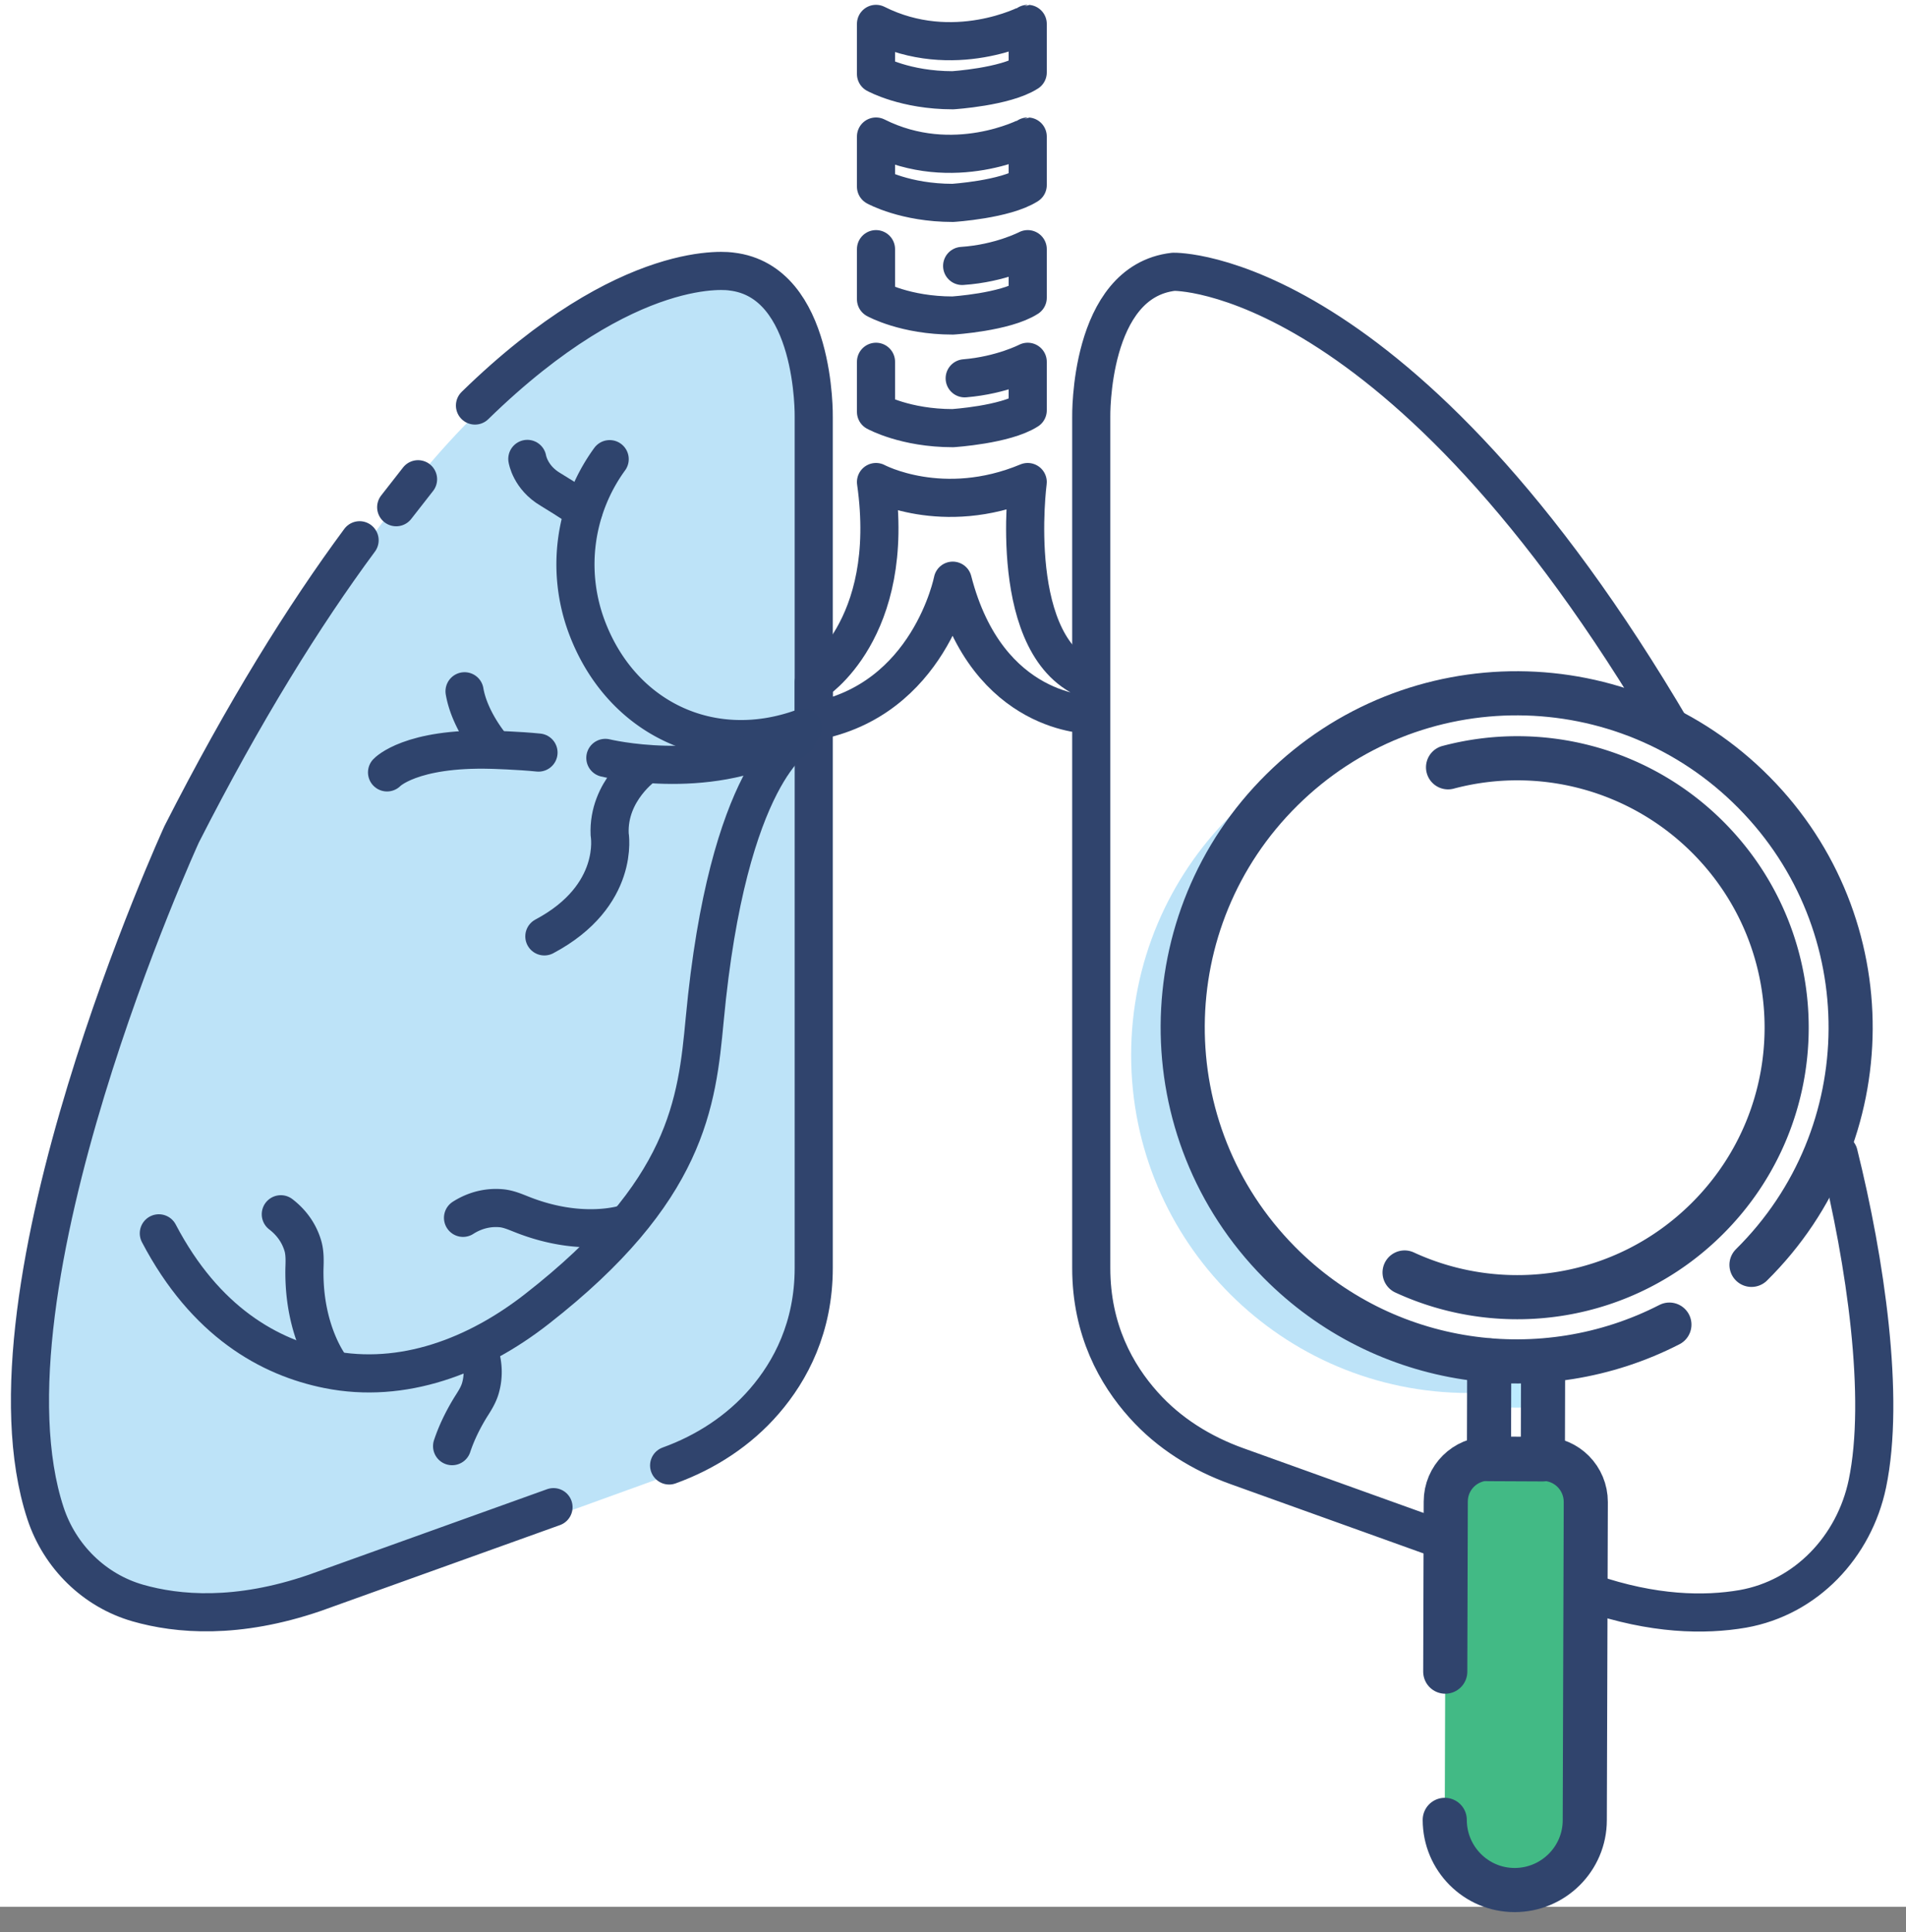 <svg width="75" height="76" fill="none" xmlns="http://www.w3.org/2000/svg">
    <rect width="100%" height="100%" fill="#808080" stroke="none"/>
    <path d="M75 0H0v75h75V0z" fill="#fff"/>
    <path d="M32.05 17.27v33.05s.28 5.46-5.93 7.77L11.5 63.38S1.11 66.76 1.2 55.92c0 0 .13-12.6 7.96-26.4 0 0 6.67-11.94 12.26-15.44 0 0 5.14-4.24 8.54-2.54 0-.01 2.37 1.2 2.09 5.73z" fill="#BDE3F8"/>
    <path d="M26.33 57.64c1.44-.52 2.75-1.37 3.75-2.53 1.03-1.19 1.94-2.91 1.94-5.24V16.4s.1-5.34-3.24-5.72c0 0-3.99-.68-10.09 5.27M14.15 21.25c-2.19 2.96-4.54 6.73-7 11.56 0 0-8.24 17.96-5.36 26.71.56 1.7 1.92 3.04 3.63 3.53 1.57.45 3.91.65 6.97-.4l9.39-3.37M72.35 45.38c1.05 4.22 1.84 9.58 1.13 12.98-.52 2.48-2.41 4.48-4.9 4.92-1.51.26-3.52.23-6-.62l-13.9-4.99c-1.4-.5-2.69-1.3-3.68-2.41-1.07-1.19-2.06-2.95-2.06-5.38V16.41s-.1-5.34 3.24-5.72c0 0 8.92-.22 19.66 18.1M34.47.94v1.97s1.15.64 3.02.64c0 0 2.06-.13 2.95-.7V.94c.01 0-2.92 1.53-5.97 0zM34.47 5.37v1.97s1.15.64 3.02.64c0 0 2.06-.13 2.95-.7V5.37c.01 0-2.92 1.53-5.97 0zM34.47 9.8v1.97s1.15.64 3.02.64c0 0 2.06-.13 2.95-.7V9.8s-1.07.56-2.58.66M34.47 14.23v1.97s1.15.64 3.02.64c0 0 2.06-.13 2.95-.7v-1.91s-1.02.53-2.48.65" stroke="#30446D" stroke-width="1.5" stroke-linecap="round" stroke-linejoin="round"/>
    <path d="M34.47 18.96s2.61 1.4 5.97 0c0 0-.87 6.61 2.49 7.82v1.33s-4.07.06-5.44-5.27c0 0-.92 4.7-5.47 5.53v-1.53c.01 0 3.28-2.04 2.45-7.88zM16.45 18.85l-.86 1.1" stroke="#30446D" stroke-width="1.5" stroke-linecap="round" stroke-linejoin="round"/>
    <path d="M31.59 28.63c-3.64 1.32-7.21-.41-8.53-4.05a7.03 7.03 0 0 1 .93-6.52M19.36 29.37s-.88-1.02-1.08-2.18M24.63 48.13s-1.69.59-4.09-.36c-.28-.11-.55-.23-.85-.25-.39-.03-.92.03-1.47.38M13.08 53.85s-1.15-1.37-1.1-3.96c.01-.3.02-.6-.06-.88-.11-.38-.35-.85-.87-1.25M17.79 56.88c.16-.48.4-1 .74-1.55.16-.25.32-.5.39-.79.1-.38.13-.91-.12-1.52" stroke="#2F446D" stroke-width="1.5" stroke-linecap="round" stroke-linejoin="round"/>
    <path d="M20.75 18.05s.11.73.91 1.2c0 0 .94.57 1.3.84M23.82 29.81s3.95.96 7.08-.72M15.23 30.38s.92-.98 4.12-.89c0 0 1.06.03 1.84.11" stroke="#2F446D" stroke-width="1.5" stroke-linecap="round" stroke-linejoin="round"/>
    <path d="M25.38 30.09s-1.47 1.01-1.39 2.73c0 0 .44 2.41-2.57 4.01" stroke="#2F446D" stroke-width="1.5" stroke-linecap="round" stroke-linejoin="round"/>
    <path d="M31.39 28.99s-2.75 1.37-3.66 11.11c-.31 3.28-.67 6.76-6.61 11.39-2.37 1.85-5.27 2.96-8.21 2.37-2.3-.46-4.83-1.86-6.66-5.35" stroke="#2F446D" stroke-width="1.5" stroke-linecap="round" stroke-linejoin="round"/>
    <path d="M57.8 54.79c7.34 0 13.29-5.95 13.29-13.29 0-7.34-5.95-13.29-13.29-13.29-7.34 0-13.29 5.95-13.29 13.29 0 7.34 5.95 13.29 13.29 13.29z" fill="#BDE3F8"/>
    <path d="m58.6 53.51-.01 3.88 2.12.01.01-3.86" fill="#fff"/>
    <path fill-rule="evenodd" clip-rule="evenodd" d="M50.34 49.65c-5.11-5.16-5.06-13.48.1-18.58 5.16-5.11 13.48-5.06 18.58.1 5.11 5.16 5.06 13.48-.1 18.58-5.15 5.1-13.48 5.06-18.58-.1z" fill="#fff"/>
    <path d="m60.71 55.33.01-1.8-2.12-.02-.01 1.81c.71.06 1.42.06 2.12.01z" fill="#BCEBFF"/>
    <path d="M56.89 59.07c0-.94.76-1.69 1.7-1.69l2.12.01c.94 0 1.69.76 1.69 1.7l-.04 12.51c0 1.52-1.24 2.75-2.76 2.75-1.52 0-2.75-1.24-2.75-2.76l.04-12.52z" fill="#42BA85"/>
    <path d="M56.85 71.58c0 1.52 1.23 2.76 2.75 2.76s2.76-1.23 2.76-2.75l.04-12.51c0-.94-.75-1.7-1.69-1.7l-2.12-.01c-.94 0-1.7.75-1.7 1.69l-.02 6.69" stroke="#30446D" stroke-width="1.736" stroke-linecap="round" stroke-linejoin="round"/>
    <path d="m58.6 53.51-.01 3.88 2.12.01.01-3.86" stroke="#30446D" stroke-width="1.736" stroke-linecap="round" stroke-linejoin="round"/>
    <path d="M65.69 52.1c-4.97 2.55-11.21 1.73-15.35-2.45-5.11-5.16-5.06-13.48.1-18.58 5.16-5.11 13.48-5.06 18.58.1 5.11 5.16 5.06 13.48-.1 18.58" stroke="#30446D" stroke-width="1.736" stroke-linecap="round" stroke-linejoin="round"/>
    <path d="M56.98 30.18a10.6 10.6 0 0 1 10.24 2.77c4.13 4.15 4.11 10.86-.05 14.99-3.23 3.21-8 3.91-11.9 2.11" stroke="#30446D" stroke-width="1.736" stroke-linecap="round" stroke-linejoin="round"/>
</svg>
